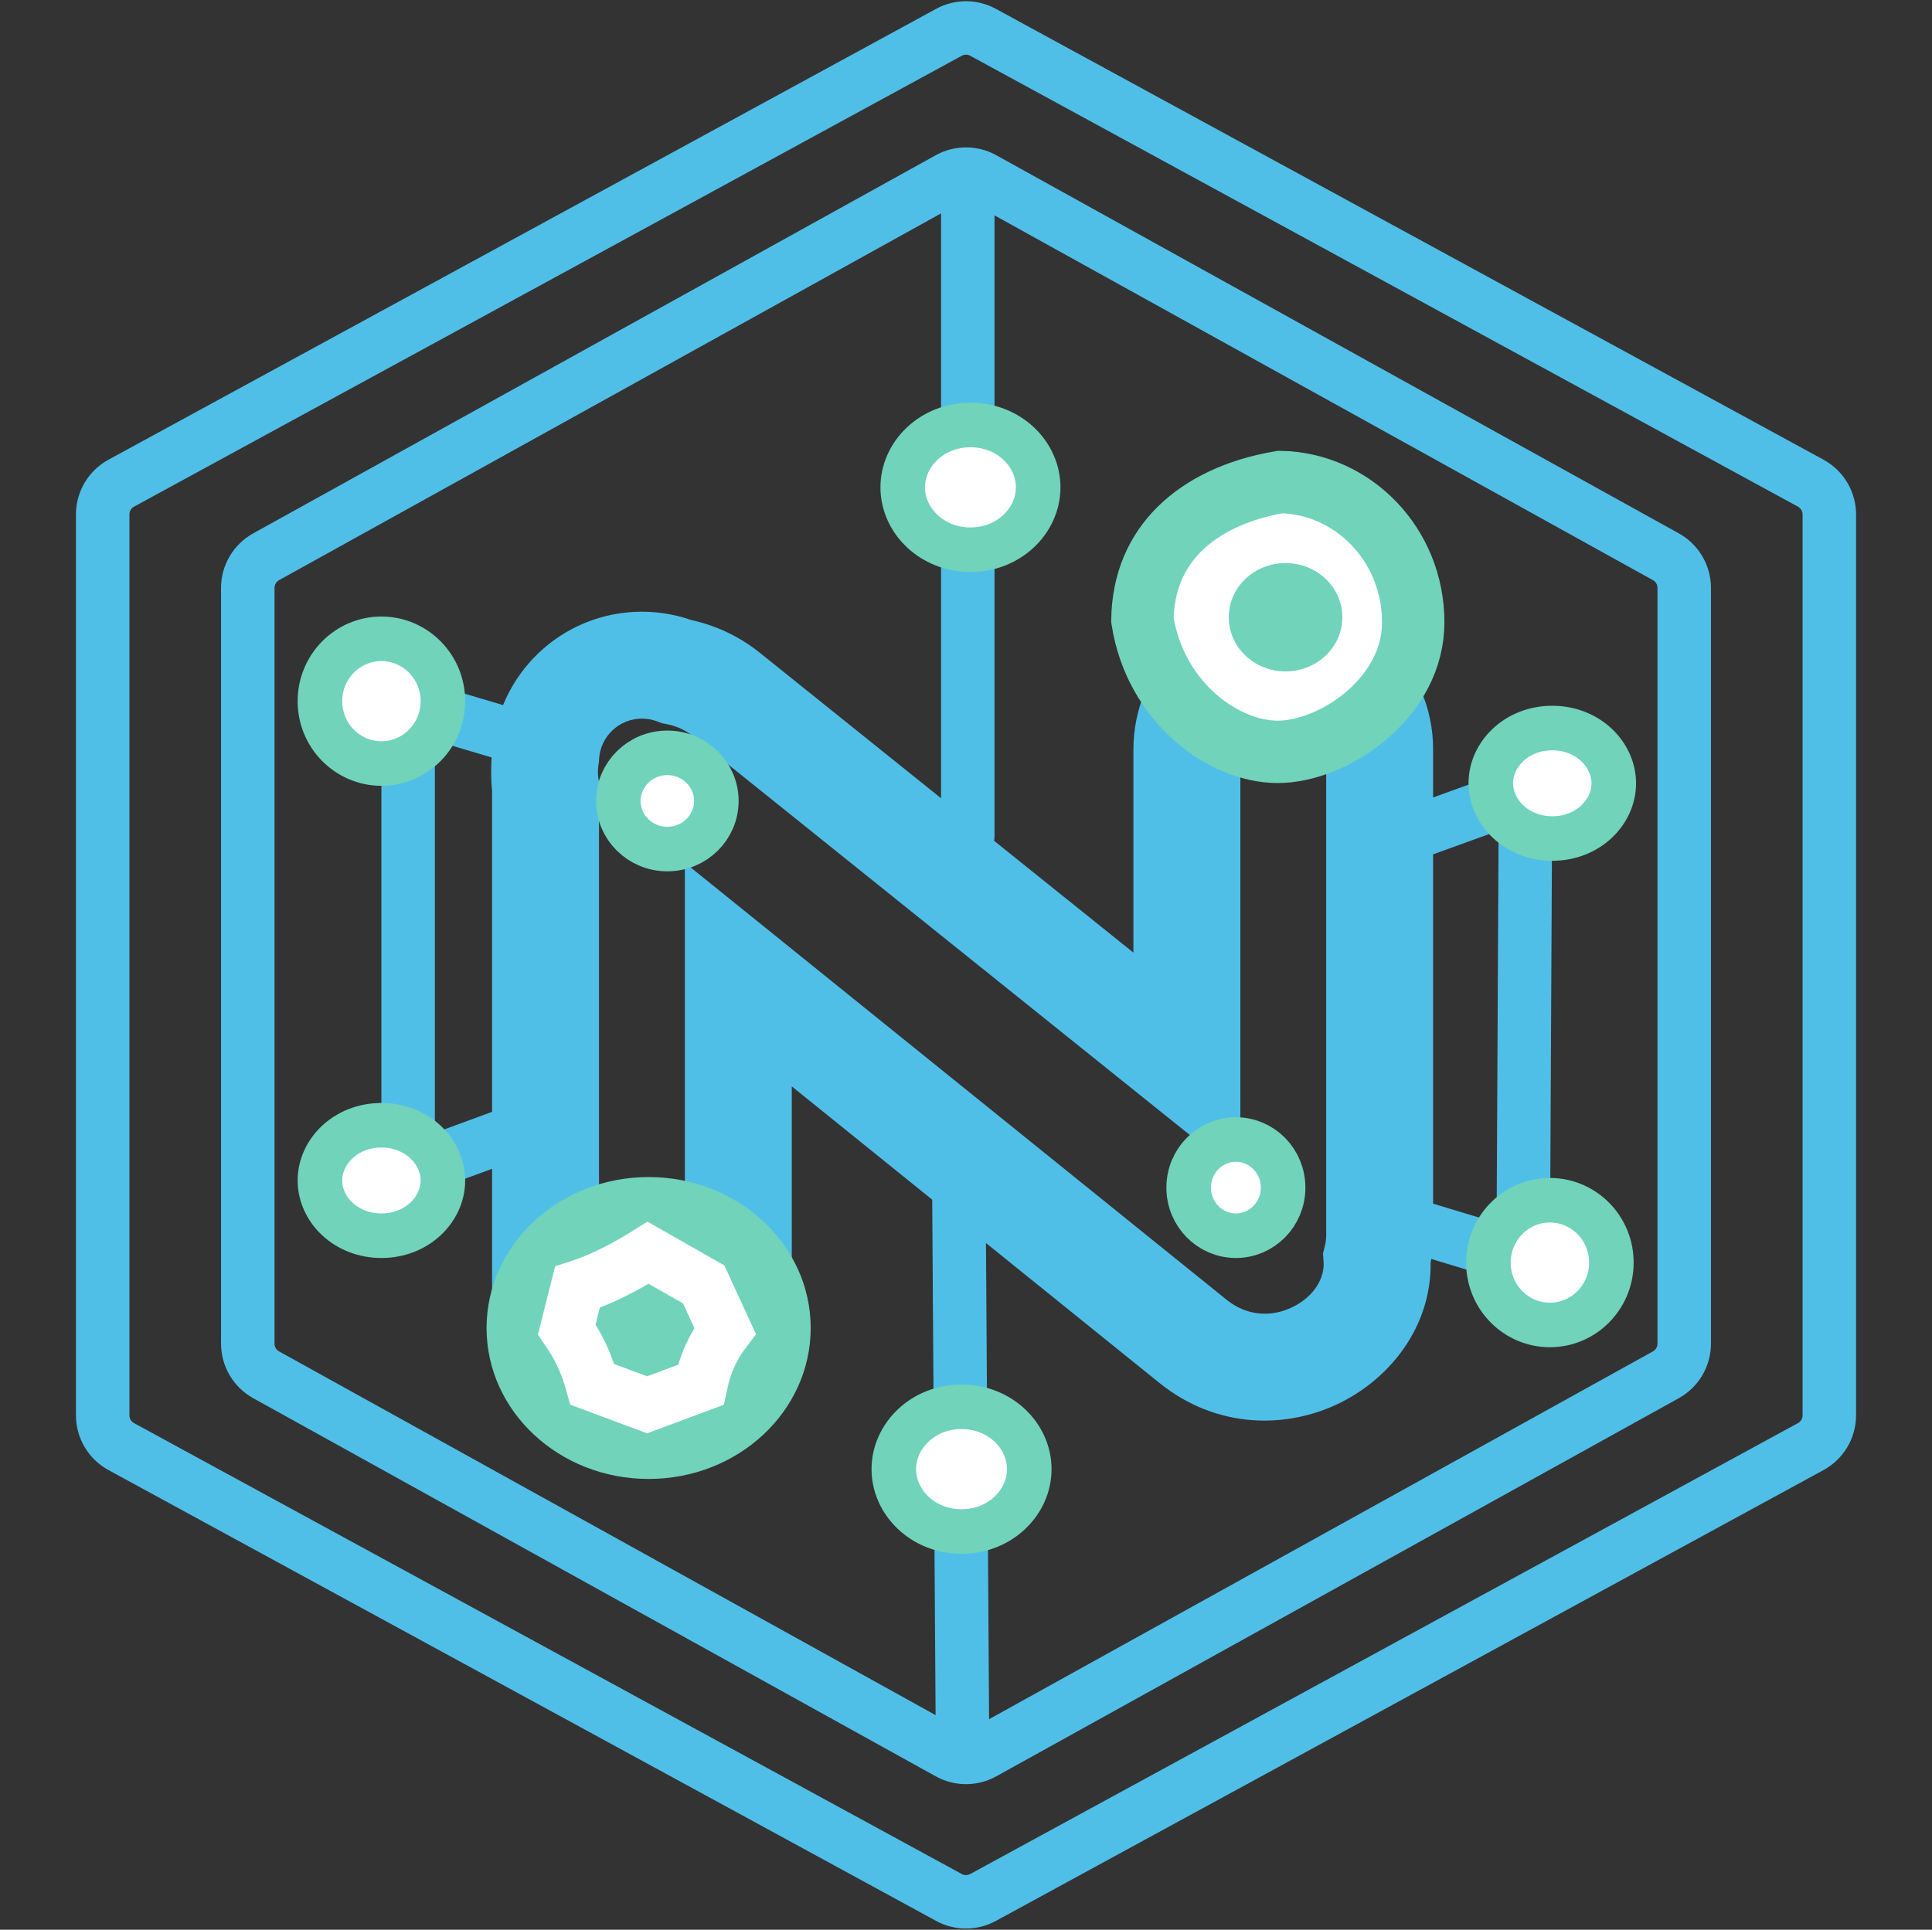 <svg width="1084" height="1083" viewBox="0 0 1084 1083" fill="none" xmlns="http://www.w3.org/2000/svg">
<rect x="0" y="0" width="1084" height="1083" fill="#333333" stroke="none"/>
<path d="M551.569 18.132C545.604 14.882 538.396 14.881 532.431 18.132L68.045 271.157C68.045 271.157 68.045 271.157 68.045 271.157C61.615 274.661 57.614 281.398 57.614 288.72V794.28C57.614 801.602 61.616 808.339 68.045 811.843L532.431 1064.87C538.396 1068.12 545.604 1068.12 551.569 1064.87L1015.95 811.843C1022.38 808.339 1026.39 801.602 1026.39 794.28V288.72C1026.39 281.397 1022.38 274.661 1015.95 271.157L551.569 18.132Z" stroke="#50BFE8" stroke-width="30" stroke-linejoin="round"/>
<path d="M551.694 100.223C545.663 96.881 538.337 96.881 532.306 100.223L149.327 312.452C142.967 315.976 139.021 322.675 139.021 329.946V754.054C139.021 761.325 142.967 768.024 149.327 771.548L532.306 983.777C538.337 987.119 545.663 987.119 551.694 983.777L934.673 771.548C941.033 768.024 944.979 761.325 944.979 754.054V329.946C944.979 322.675 941.033 315.976 934.674 312.452L551.694 100.223Z" stroke="#50BFE8" stroke-width="30" stroke-linejoin="round"/>
<mask id="path-3-outside-1_5_110" maskUnits="userSpaceOnUse" x="275.467" y="336.593" width="529" height="471" fill="black">
<rect fill="white" x="275.467" y="336.593" width="529" height="471"/>
<path fill-rule="evenodd" clip-rule="evenodd" d="M665.929 420.677C665.929 390.807 690.143 366.593 720.013 366.593C749.883 366.593 774.098 390.807 774.098 420.677V693.197C774.098 697.627 773.565 701.932 772.56 706.053C775.84 752.891 713.515 788.398 669.287 752.712L414.256 546.941V723.357C414.256 753.227 390.041 777.441 360.171 777.441C330.301 777.441 306.087 753.227 306.087 723.357V441.261C305.234 435.696 305.262 430.038 306.163 424.488C307.666 395.962 331.272 373.295 360.171 373.295C367.034 373.295 373.598 374.573 379.639 376.904C389.65 378.822 399.226 383.072 407.376 389.614L665.929 597.175V420.677Z"/>
</mask>
<path d="M772.56 706.053L743.414 698.947L742.307 703.487L742.634 708.149L772.56 706.053ZM669.287 752.712L688.125 729.364H688.125L669.287 752.712ZM414.256 546.941L433.094 523.593L384.256 484.188V546.941H414.256ZM306.087 441.261H336.087V438.975L335.741 436.715L306.087 441.261ZM306.163 424.488L335.776 429.293L336.036 427.689L336.121 426.066L306.163 424.488ZM379.639 376.904L368.837 404.892L371.349 405.862L373.994 406.369L379.639 376.904ZM407.376 389.614L388.596 413.009L407.376 389.614ZM665.929 597.175L647.148 620.569L695.929 659.729V597.175H665.929ZM720.013 336.593C673.575 336.593 635.929 374.239 635.929 420.677H695.929C695.929 407.376 706.712 396.593 720.013 396.593V336.593ZM804.098 420.677C804.098 374.239 766.452 336.593 720.013 336.593V396.593C733.315 396.593 744.098 407.376 744.098 420.677H804.098ZM804.098 693.197V420.677H744.098V693.197H804.098ZM801.707 713.159C803.274 706.73 804.098 700.039 804.098 693.197H744.098C744.098 695.214 743.856 697.134 743.414 698.947L801.707 713.159ZM742.634 708.149C743.246 716.888 737.707 727.351 725.405 733.455C713.91 739.159 700.054 738.989 688.125 729.364L650.449 776.06C682.748 802.121 722.169 802.04 752.073 787.203C781.171 772.765 805.155 742.056 802.487 703.957L742.634 708.149ZM688.125 729.364L433.094 523.593L395.418 570.288L650.449 776.06L688.125 729.364ZM444.256 723.357V546.941H384.256V723.357H444.256ZM360.171 807.441C406.61 807.441 444.256 769.796 444.256 723.357H384.256C384.256 736.659 373.473 747.441 360.171 747.441V807.441ZM276.087 723.357C276.087 769.796 313.733 807.441 360.171 807.441V747.441C346.87 747.441 336.087 736.659 336.087 723.357H276.087ZM276.087 441.261V723.357H336.087V441.261H276.087ZM335.741 436.715C335.364 434.261 335.375 431.759 335.776 429.293L276.55 419.683C275.149 428.317 275.103 437.13 276.433 445.807L335.741 436.715ZM360.171 343.295C315.232 343.295 278.542 378.535 276.205 422.909L336.121 426.066C336.789 413.389 347.311 403.295 360.171 403.295V343.295ZM390.441 348.917C381.009 345.276 370.786 343.295 360.171 343.295V403.295C363.282 403.295 366.188 403.87 368.837 404.892L390.441 348.917ZM373.994 406.369C379.453 407.415 384.463 409.691 388.596 413.009L426.157 366.22C413.99 356.453 399.846 350.23 385.284 347.44L373.994 406.369ZM388.596 413.009L647.148 620.569L684.709 573.78L426.157 366.22L388.596 413.009ZM635.929 420.677V597.175H695.929V420.677H635.929Z" fill="#50BFE8" mask="url(#path-3-outside-1_5_110)"/>
<path d="M401.928 449.5C401.928 464.264 389.765 476.5 374.428 476.5C359.092 476.5 346.928 464.264 346.928 449.5C346.928 434.736 359.092 422.5 374.428 422.5C389.765 422.5 401.928 434.736 401.928 449.5Z" fill="white" stroke="#70D3BA" stroke-width="25"/>
<path d="M719.928 666.5C719.928 681.562 707.914 693.5 693.428 693.5C678.942 693.5 666.928 681.562 666.928 666.5C666.928 651.438 678.942 639.5 693.428 639.5C707.914 639.5 719.928 651.438 719.928 666.5Z" fill="white" stroke="#70D3BA" stroke-width="25"/>
<ellipse cx="363.929" cy="745.286" rx="90.929" ry="84.714" fill="#70D3BA"/>
<path d="M353.546 709.08C357.406 706.913 360.842 704.836 363.655 703.067L370.98 707.239L394.813 720.812L406.81 746.894C403.506 751.261 400.745 755.707 398.494 760.633C396.097 765.878 394.452 771.287 393.19 777.165L363.077 788.397L332.348 776.935C330.601 770.651 328.641 765.232 326.192 760.092C323.806 755.083 321.086 750.617 318.008 746.132L323.977 722.379C334.95 718.883 345.525 713.582 353.546 709.08Z" fill="#70D3BA" stroke="white" stroke-width="30"/>
<path d="M792.928 349.207C792.928 369.573 782.748 387.621 767.286 401.037C751.59 414.656 732.17 421.952 716.95 421.952C686.383 421.952 648.179 394.125 640.979 347.965C641.266 326.509 648.973 309.601 661.752 296.931C674.777 284.019 694.001 274.636 718.306 270.512C759.189 271.26 792.928 305.74 792.928 349.207Z" fill="white" stroke="#70D3BA" stroke-width="35"/>
<path d="M753.164 346.4C753.164 363.189 738.896 376.799 721.296 376.799C703.696 376.799 689.428 363.189 689.428 346.4C689.428 329.61 703.696 316 721.296 316C738.896 316 753.164 329.61 753.164 346.4Z" fill="#70D3BA"/>
<path d="M543 115V469" stroke="#50BFE8" stroke-width="30" stroke-linecap="round"/>
<path d="M538 666L540 972" stroke="#50BFE8" stroke-width="30" stroke-linecap="round"/>
<path d="M582.5 273.5C582.5 292.12 566.219 308.5 544.5 308.5C522.781 308.5 506.5 292.12 506.5 273.5C506.5 254.88 522.781 238.5 544.5 238.5C566.219 238.5 582.5 254.88 582.5 273.5Z" fill="white" stroke="#70D3BA" stroke-width="25"/>
<path d="M577.5 824.5C577.5 843.12 561.219 859.5 539.5 859.5C517.781 859.5 501.5 843.12 501.5 824.5C501.5 805.88 517.781 789.5 539.5 789.5C561.219 789.5 577.5 805.88 577.5 824.5Z" fill="white" stroke="#70D3BA" stroke-width="25"/>
<path d="M229 395L229 645" stroke="#50BFE8" stroke-width="30" stroke-linecap="round"/>
<path d="M854.613 707.004L855.865 457.007" stroke="#50BFE8" stroke-width="30" stroke-linecap="round"/>
<path d="M233.538 381.241C225.596 378.883 217.247 383.41 214.889 391.351C212.532 399.293 217.058 407.642 225 410L233.538 381.241ZM225 410L289 429L297.538 400.241L233.538 381.241L225 410Z" fill="#50BFE8"/>
<path d="M850.006 720.741C857.936 723.138 866.308 718.653 868.705 710.723C871.103 702.794 866.618 694.422 858.688 692.024L850.006 720.741ZM858.688 692.024L794.784 672.704L786.102 701.42L850.006 720.741L858.688 692.024Z" fill="#50BFE8"/>
<path d="M224.495 642.929C216.718 645.786 212.73 654.405 215.586 662.181C218.443 669.958 227.062 673.946 234.838 671.09L224.495 642.929ZM234.838 671.09L297.505 648.071L287.161 619.91L224.495 642.929L234.838 671.09Z" fill="#50BFE8"/>
<path d="M860.36 459.101C868.15 456.283 872.182 447.684 869.364 439.893C866.547 432.103 857.947 428.071 850.157 430.889L860.36 459.101ZM850.157 430.889L787.376 453.593L797.578 481.805L860.36 459.101L850.157 430.889Z" fill="#50BFE8"/>
<path d="M248.5 393.5C248.5 412.955 232.929 428.5 214 428.5C195.071 428.5 179.5 412.955 179.5 393.5C179.5 374.045 195.071 358.5 214 358.5C232.929 358.5 248.5 374.045 248.5 393.5Z" fill="white" stroke="#70D3BA" stroke-width="25"/>
<path d="M835.106 708.406C835.203 688.952 850.851 673.485 869.781 673.58C888.71 673.674 904.202 689.297 904.105 708.752C904.008 728.207 888.359 743.673 869.43 743.579C850.501 743.484 835.008 727.861 835.106 708.406Z" fill="white" stroke="#70D3BA" stroke-width="25"/>
<path d="M248.5 662.5C248.5 678.728 233.982 693.5 214 693.5C194.018 693.5 179.5 678.728 179.5 662.5C179.5 646.272 194.018 631.5 214 631.5C233.982 631.5 248.5 646.272 248.5 662.5Z" fill="white" stroke="#70D3BA" stroke-width="25"/>
<path d="M836.453 439.41C836.534 423.182 851.125 408.483 871.107 408.583C891.09 408.683 905.533 423.528 905.452 439.755C905.371 455.983 890.779 470.682 870.797 470.582C850.815 470.482 836.371 455.637 836.453 439.41Z" fill="white" stroke="#70D3BA" stroke-width="25"/>
</svg>
